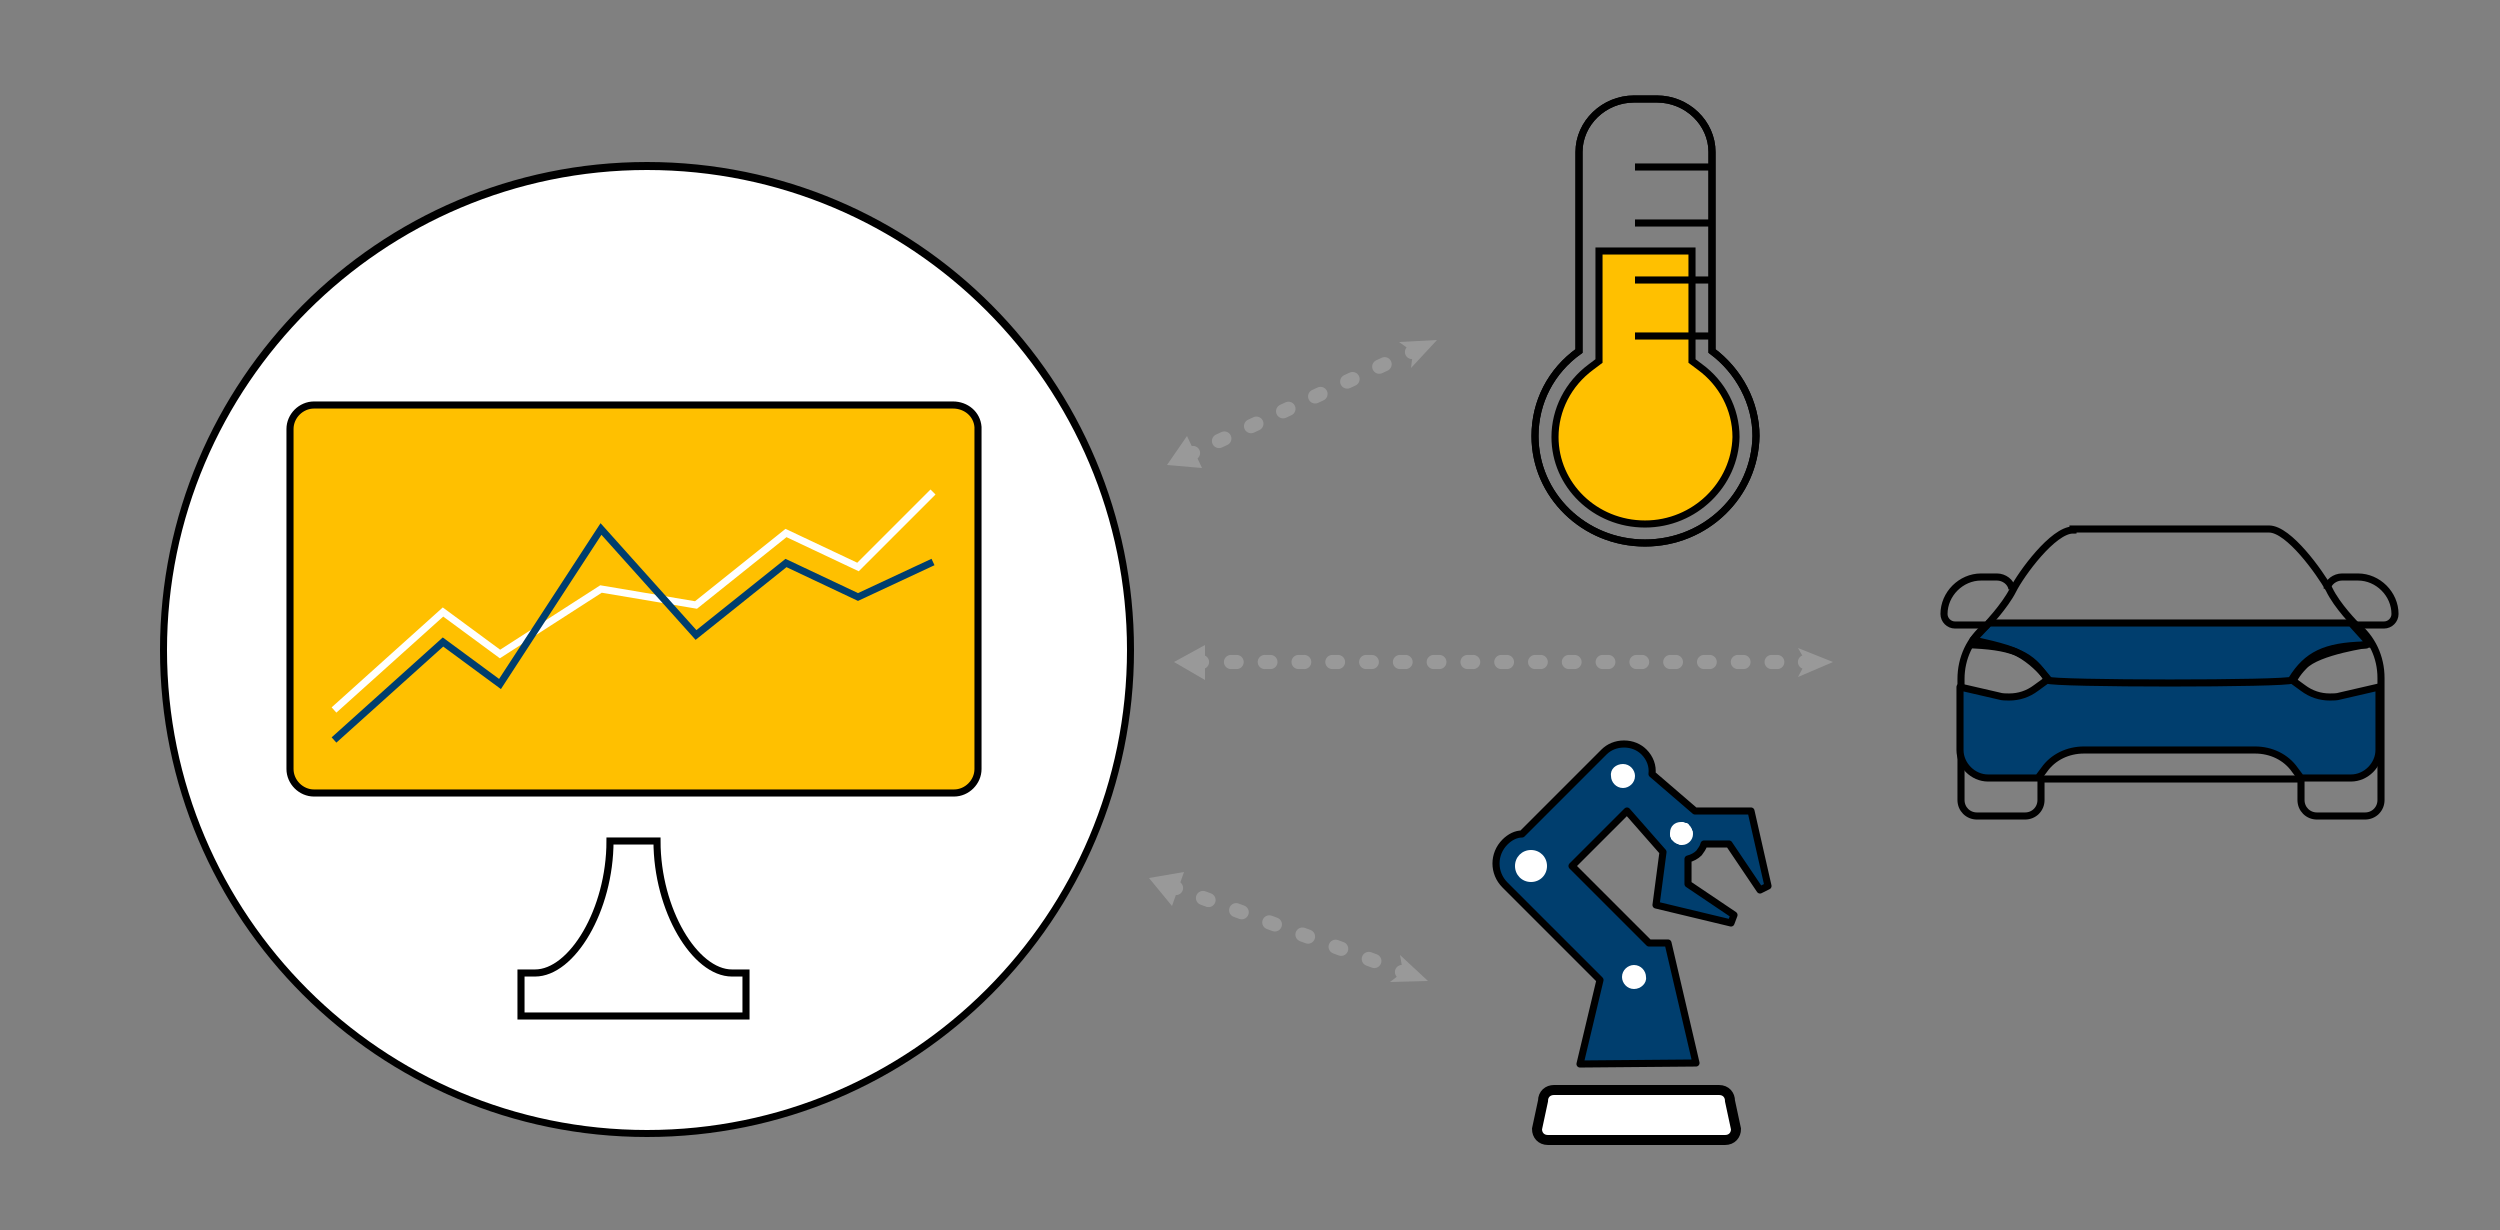 <?xml version="1.0" encoding="utf-8"?>
<!-- Generator: Adobe Illustrator 24.0.3, SVG Export Plug-In . SVG Version: 6.00 Build 0)  -->
<svg version="1.1" id="Ebene_1" xmlns="http://www.w3.org/2000/svg" xmlns:xlink="http://www.w3.org/1999/xlink" x="0px" y="0px"
	 viewBox="0 0 250 123" style="enable-background:new 0 0 250 123;" xml:space="preserve">
<rect x="0" y="0" width="250" height="123" fill="#808080" stroke="none"/>
<style type="text/css">
	.st0{fill:#F0F0F2;}
	.st1{fill:#FFFFFF;stroke:#668BA8;stroke-width:0.709;stroke-miterlimit:10;}
	.st2{fill:#FFFFFF;}
	.st3{fill:#FFC000;stroke:#000000;stroke-width:0.709;stroke-miterlimit:10;}
	.st4{fill:#FFFFFF;stroke:#000000;stroke-width:0.709;stroke-miterlimit:10;}
	.st5{fill:#003E6E;stroke:#000000;stroke-width:0.709;stroke-miterlimit:10;}
	.st6{fill:none;stroke:#FFFFFF;stroke-width:0.709;stroke-miterlimit:10;}
	.st7{fill:none;stroke:#003E6E;stroke-width:0.709;stroke-miterlimit:10;}
	.st8{fill:#FFC000;stroke:#000000;stroke-width:0.709;stroke-linecap:round;stroke-linejoin:round;stroke-miterlimit:10;}
	.st9{fill-rule:evenodd;clip-rule:evenodd;}
	.st10{fill:#003E6E;stroke:#000000;stroke-miterlimit:10;}
	.st11{fill:#003E6E;stroke:#000000;stroke-width:0.709;stroke-linecap:round;stroke-linejoin:round;stroke-miterlimit:10;}
	.st12{fill-rule:evenodd;clip-rule:evenodd;fill:#FFFFFF;}
	.st13{fill:#FFFFFF;stroke:#000000;stroke-miterlimit:10;}
	.st14{fill:#FFFFFF;stroke:#33658B;stroke-width:0.709;stroke-miterlimit:10;}
	.st15{stroke:#000000;stroke-width:0.709;stroke-miterlimit:10;}
	.st16{fill:none;stroke:#000000;stroke-width:0.709;stroke-miterlimit:10;}
	.st17{fill:none;stroke:#000000;stroke-width:0.709;stroke-linecap:square;stroke-linejoin:round;stroke-miterlimit:10;}
	.st18{fill:none;stroke:#999999;stroke-width:1.417;stroke-linecap:round;stroke-linejoin:round;}
	.st19{fill:none;stroke:#999999;stroke-width:1.417;stroke-linecap:round;stroke-linejoin:round;stroke-dasharray:0.563,2.816;}
	.st20{fill:#999999;}
	.st21{fill:none;stroke:#999999;stroke-width:1.417;stroke-linecap:round;stroke-linejoin:round;stroke-dasharray:0.589,2.944;}
	.st22{fill:none;stroke:#999999;stroke-width:1.417;stroke-linecap:round;stroke-linejoin:round;stroke-dasharray:0.575,2.877;}
	.st23{fill:none;stroke:#999999;stroke-width:1.417;stroke-linecap:round;stroke-linejoin:round;stroke-dasharray:0.55,2.749;}
	.st24{fill:none;stroke:#999999;stroke-width:1.417;stroke-linecap:round;stroke-linejoin:round;stroke-dasharray:0.527,2.635;}
	.st25{fill-rule:evenodd;clip-rule:evenodd;fill:#FCBF0B;}
	.st26{clip-path:url(#SVGID_2_);fill:#FFFFFF;}
	.st27{clip-path:url(#SVGID_2_);}
	.st28{fill:none;stroke:#999999;stroke-width:1.417;stroke-linecap:round;stroke-linejoin:round;stroke-dasharray:0.588,2.937;}
	.st29{fill:none;stroke:#999999;stroke-width:1.417;stroke-linecap:round;stroke-linejoin:round;stroke-dasharray:0.521,2.605;}
	.st30{fill:none;stroke:#999999;stroke-width:1.417;stroke-linecap:round;stroke-linejoin:round;stroke-dasharray:0.625,3.127;}
</style>
<g>
	<g>
		<g>
			
				<ellipse transform="matrix(0.23 -0.973 0.973 0.23 -13.382 113.067)" class="st2" cx="64.7" cy="65" rx="48.4" ry="48.4"/>
			<path d="M64.7,17c26.5,0,48,21.5,48,48s-21.5,48-48,48s-48-21.5-48-48S38.3,17,64.7,17 M64.7,16.2C37.8,16.2,16,38.1,16,65
				s21.8,48.7,48.7,48.7s48.7-21.8,48.7-48.7S91.7,16.2,64.7,16.2L64.7,16.2z"/>
		</g>
	</g>
	<g>
		<g>
			<path class="st3" d="M95.3,40.5H31.4c-1.3,0-2.4,1.1-2.4,2.4v34c0,1.3,1.1,2.4,2.4,2.4h64c1.3,0,2.4-1.1,2.4-2.4V42.7
				C97.7,41.4,96.6,40.5,95.3,40.5z"/>
		</g>
		<path class="st4" d="M65.7,84.1c0,6.9,3.8,13.2,7.5,13.2h1.4v4.3H52.1v-4.3h1.4c3.7,0,7.5-6.3,7.5-13.2H65.7z"/>
		<polyline class="st6" points="33.4,71 44.3,61.2 50,65.4 60.1,58.9 69.6,60.5 78.6,53.3 85.8,56.7 93.3,49.2 		"/>
		<polyline class="st7" points="33.4,74 44.3,64.2 50,68.4 60.1,52.9 69.6,63.5 78.6,56.3 85.8,59.7 93.3,56.2 		"/>
	</g>
</g>
<g>
	<g id="Robot_2_">
		<g>
			<path class="st11" d="M158,106.4l2-8.4l-9.5-9.5c-1.2-1.2-1.2-3.1,0-4.3c0.5-0.5,1.1-0.8,1.7-0.8l8.2-8.2c0.5-0.5,1.2-0.8,2-0.8
				s1.5,0.3,2,0.8c0.6,0.6,0.9,1.4,0.8,2.2l4.3,3.7h5.6l1.7,7.5l-0.8,0.4l-3.1-4.6h-2.5c-0.1,0.4-0.3,0.6-0.5,0.9
				c-0.3,0.3-0.7,0.5-1.1,0.6v2.5l4.6,3.1l-0.3,0.8l-7.5-1.8l0.7-5.3l-3.6-4.1l-5.5,5.5l7.7,7.7h1.9l2.8,12L158,106.4L158,106.4z"/>
		</g>
	</g>
	<path class="st12" d="M168.1,82.2c0.1,0,0.1,0,0.2,0c0.1,0,0.2,0.1,0.3,0.1c0,0,0,0,0.1,0c0.1,0.1,0.2,0.1,0.2,0.2c0,0,0,0,0.1,0.1
		c0.1,0.1,0.1,0.2,0.2,0.3c0,0,0,0,0,0.1c0.1,0.1,0.1,0.2,0.1,0.4c0,0.6-0.5,1.1-1.1,1.1c0,0,0,0-0.1,0c-0.1,0-0.2,0-0.3-0.1
		c0,0,0,0-0.1,0c-0.1-0.1-0.2-0.1-0.3-0.2c0,0,0,0-0.1-0.1s-0.1-0.1-0.2-0.2c0,0,0,0,0-0.1c-0.1-0.1-0.1-0.2-0.1-0.3
		c0-0.1,0-0.1,0-0.2C167,82.6,167.5,82.2,168.1,82.2z"/>
	<path class="st12" d="M162.3,76.4c0.7,0,1.2,0.6,1.2,1.2c0,0.7-0.6,1.2-1.2,1.2c-0.7,0-1.2-0.6-1.2-1.2
		C161,76.9,161.6,76.4,162.3,76.4z"/>
	<path class="st12" d="M153.1,88.2c-0.9,0-1.6-0.7-1.6-1.6s0.7-1.6,1.6-1.6c0.9,0,1.6,0.7,1.6,1.6S154,88.2,153.1,88.2z"/>
	<path class="st12" d="M163.4,98.9c-0.7,0-1.2-0.6-1.2-1.2c0-0.7,0.6-1.2,1.2-1.2c0.7,0,1.2,0.6,1.2,1.2
		C164.7,98.3,164.1,98.9,163.4,98.9z"/>
	<path class="st13" d="M172.5,114h-17.7c-0.7,0-1.1-0.5-1.1-1.1l0.6-2.8c0-0.7,0.5-1.1,1.1-1.1h16.5c0.7,0,1.1,0.5,1.1,1.1l0.6,2.8
		C173.6,113.5,173.2,114,172.5,114z"/>
</g>
<g>
	<path class="st11" d="M235.1,62.3h-36.2l-1.6,1.7c0,0,3.5,0.7,4.5,1.3c2.6,1.4,4.1,4.2,4.1,4.2h23c0,0,0-1.4,1.5-2.9
		c1.4-1.5,6.6-2.2,6.6-2.2L235.1,62.3z"/>
	<path class="st16" d="M235.4,62.5h3c0.6,0,1.1-0.5,1.1-1.1c0-2-1.7-3.7-3.7-3.7h-1.6c-0.7,0-1.4,0.5-1.5,1.2"/>
	<path class="st16" d="M207.3,53c-2,0-5.2,4.4-6,6s-2.7,3.6-2.7,3.6c-1.6,1.3-2.5,3.2-2.5,5.3V80c0,0.9,0.7,1.6,1.6,1.6h4.8
		c0.9,0,1.6-0.7,1.6-1.6v-2.1h26V80c0,0.9,0.7,1.6,1.6,1.6h4.8c0.9,0,1.6-0.7,1.6-1.6V67.8c0-2.1-0.9-4-2.5-5.3c0,0-1.9-1.9-2.7-3.6
		c-0.9-1.6-4-6-6-6H207.3z"/>
	<path class="st16" d="M198.5,62.5h-3c-0.6,0-1.1-0.5-1.1-1.1c0-2,1.7-3.7,3.7-3.7h1.6c0.7,0,1.4,0.5,1.5,1.2"/>
	<path class="st17" d="M229.2,67.9c1.5-2.4,3.3-3.3,7.2-3.4"/>
	<path class="st17" d="M197.5,64.5c3.9,0.2,5.7,1,7.2,3.4"/>
	<path class="st11" d="M204.7,68l-1.1,0.8c-0.8,0.6-1.7,0.9-2.7,0.9c-0.3,0-0.7,0-1-0.1l-3.9-0.9v6.3h0c0,1.5,1.3,2.8,2.8,2.8h5
		l0.6-0.8c0.9-1.3,2.4-2,4-2h17.1c1.6,0,3.1,0.7,4,2l0.6,0.8h5c1.5,0,2.8-1.3,2.8-2.8h0v-6.3l-3.9,0.9c-0.3,0.1-0.7,0.1-1,0.1
		c-1,0-1.9-0.3-2.7-0.9l-1.1-0.8C228.9,68.4,205.1,68.4,204.7,68z"/>
</g>
<g>
	<path class="st3" d="M164.5,52.4c-5,0-9-3.9-9-8.7c0-2.7,1.3-5.3,3.6-7l0.8-0.6v-11h9.3v11l0.8,0.6c2.2,1.6,3.6,4.2,3.6,7
		C173.5,48.4,169.5,52.4,164.5,52.4z"/>
	<path class="st16" d="M164.5,54.3c-6.1,0-11-4.8-11-10.7c0-3.4,1.6-6.5,4.4-8.5V15.2c0-2.9,2.5-5.3,5.5-5.3h2.3
		c3,0,5.5,2.4,5.5,5.3v19.9c2.7,2,4.4,5.2,4.4,8.5C175.5,49.5,170.6,54.3,164.5,54.3z"/>
	<line class="st16" x1="163.5" y1="33.6" x2="171.2" y2="33.6"/>
	<line class="st16" x1="163.5" y1="28" x2="171.2" y2="28"/>
	<line class="st16" x1="163.5" y1="22.3" x2="171.2" y2="22.3"/>
	<line class="st16" x1="163.5" y1="16.7" x2="171.2" y2="16.7"/>
	<path class="st16" d="M164.5,54.3c-6.1,0-11-4.8-11-10.7c0-3.4,1.6-6.5,4.4-8.5V15.2c0-2.9,2.5-5.3,5.5-5.3h2.3
		c3,0,5.5,2.4,5.5,5.3v19.9c2.7,2,4.4,5.2,4.4,8.5C175.5,49.5,170.6,54.3,164.5,54.3z"/>
</g>
<g>
	<g>
		<line class="st18" x1="120" y1="66.2" x2="120.2" y2="66.2"/>
		<line class="st19" x1="123.1" y1="66.2" x2="179.1" y2="66.2"/>
		<line class="st18" x1="180.5" y1="66.2" x2="180.8" y2="66.2"/>
		<g>
			<polygon class="st20" points="120.5,68 117.4,66.2 120.5,64.5 			"/>
		</g>
		<g>
			<polygon class="st20" points="183.3,66.2 179.8,67.7 180.6,66.2 179.8,64.8 			"/>
		</g>
	</g>
</g>
<g>
	<g>
		<line class="st18" x1="119" y1="45.5" x2="119.3" y2="45.3"/>
		<line class="st21" x1="121.9" y1="44.1" x2="139.8" y2="35.8"/>
		<line class="st18" x1="141.2" y1="35.2" x2="141.4" y2="35.1"/>
		<g>
			<polygon class="st20" points="120.2,46.8 116.7,46.5 118.7,43.6 			"/>
		</g>
		<g>
			<polygon class="st20" points="143.7,34 141.1,36.8 141.3,35.2 139.9,34.2 			"/>
		</g>
	</g>
</g>
<g>
	<g>
		<line class="st18" x1="117.3" y1="88.7" x2="117.6" y2="88.8"/>
		<line class="st21" x1="120.3" y1="89.8" x2="138.8" y2="96.6"/>
		<line class="st18" x1="140.2" y1="97.2" x2="140.5" y2="97.3"/>
		<g>
			<polygon class="st20" points="117.2,90.6 114.9,87.8 118.4,87.2 			"/>
		</g>
		<g>
			<polygon class="st20" points="142.8,98.1 139,98.2 140.3,97.2 140,95.5 			"/>
		</g>
	</g>
</g>
</svg>
